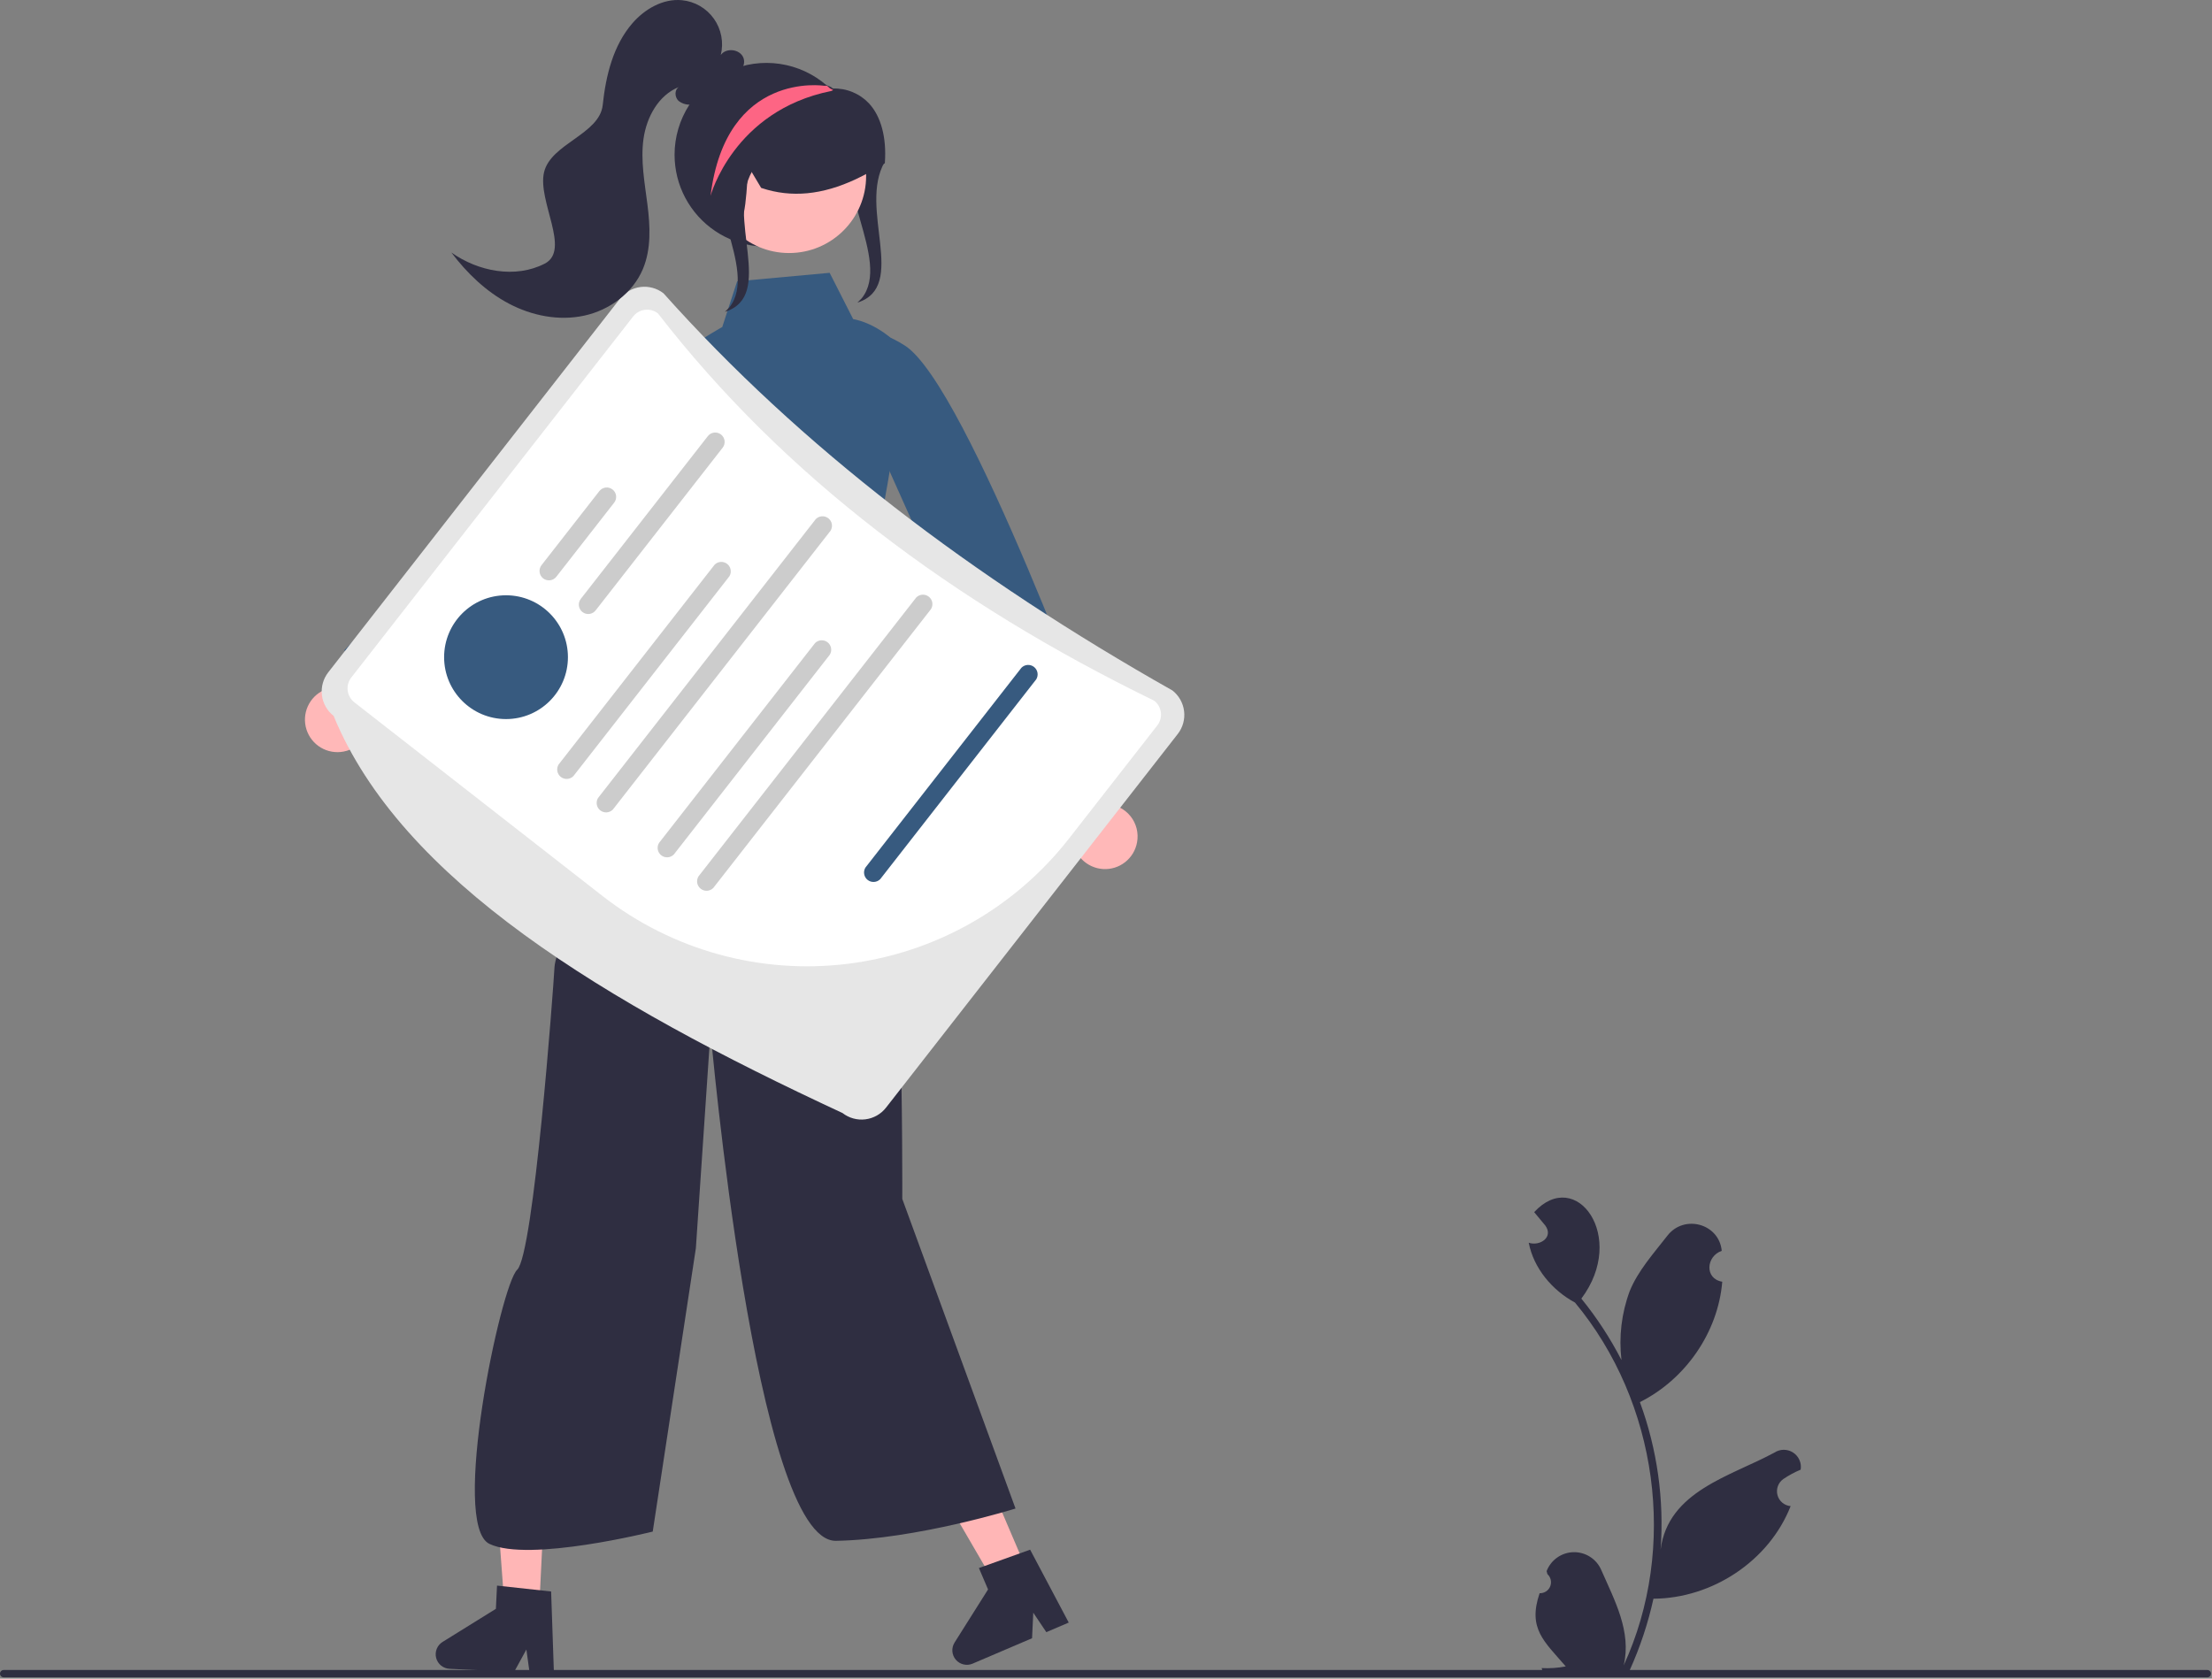 <svg width="718" height="545" viewBox="0 0 718 545" fill="none" xmlns="http://www.w3.org/2000/svg">
<rect x="0" y="0" width="718" height="545" fill="#808080" stroke="none"/>
<g clip-path="url(#clip0_2_2)">
<path d="M287.186 52.527C278.442 67.59 294.906 92.97 278.313 98.241L279.68 96.874C289.696 84.553 268.761 58.477 278.777 46.156C280.333 44.349 281.669 42.363 282.757 40.241" fill="#2F2E41"/>
<path d="M369.072 273.513C369.358 272.005 369.311 270.453 368.933 268.966C368.555 267.479 367.856 266.093 366.884 264.905C365.913 263.718 364.692 262.758 363.31 262.093C361.927 261.428 360.415 261.074 358.881 261.057L337.268 198.263L325.304 213.512L348.156 272.185C348.297 274.765 349.38 277.203 351.199 279.037C353.018 280.872 355.446 281.975 358.024 282.139C360.602 282.303 363.151 281.515 365.187 279.925C367.223 278.335 368.605 276.053 369.072 273.513Z" fill="#FFB8B8"/>
<path d="M274.066 121.905C274.066 121.905 273.393 99.175 293.72 112.196C314.046 125.217 358.302 247.195 358.302 247.195L336.278 259.111L286.282 147.487L274.066 121.905Z" fill="#375A7F"/>
<path d="M334.034 511.488L323.884 515.825L302.324 478.74L317.305 472.338L334.034 511.488Z" fill="#FFB6B6"/>
<path d="M346.905 526.784L339.627 529.895L335.391 523.578L335 531.872L315.695 540.121C314.769 540.517 313.742 540.606 312.762 540.376C311.782 540.146 310.902 539.609 310.249 538.843C309.596 538.078 309.205 537.123 309.133 536.12C309.061 535.116 309.312 534.115 309.848 533.264L320.715 516.029L317.746 509.082L334.376 503.12L346.905 526.784Z" fill="#2F2E41"/>
<path d="M174.924 524.067L163.9 523.528L160.731 480.749L177.003 481.544L174.924 524.067Z" fill="#FFB6B6"/>
<path d="M179.81 543.453L171.903 543.066L170.857 535.533L166.878 542.821L145.909 541.796C144.904 541.747 143.941 541.378 143.16 540.743C142.38 540.107 141.823 539.239 141.571 538.265C141.318 537.291 141.384 536.262 141.758 535.327C142.133 534.393 142.796 533.603 143.651 533.073L160.961 522.326L161.33 514.78L178.891 516.692L179.81 543.453Z" fill="#2F2E41"/>
<path d="M499.752 517.251C500.482 517.277 501.203 517.079 501.817 516.682C502.43 516.285 502.907 515.71 503.183 515.033C503.458 514.356 503.519 513.611 503.357 512.898C503.195 512.186 502.817 511.54 502.276 511.049C502.183 510.693 502.116 510.437 502.023 510.081C502.704 508.3 503.902 506.763 505.463 505.667C507.024 504.571 508.877 503.966 510.783 503.93C512.69 503.894 514.564 504.428 516.166 505.464C517.767 506.5 519.022 507.99 519.771 509.745C524.089 519.59 529.652 529.773 527.038 540.687C544.632 502.46 538.074 455.18 511.227 422.887C503.854 418.916 497.84 411.794 496.213 403.473C499.855 404.668 504.353 401.672 501.587 397.874C500.39 396.424 499.182 394.986 497.985 393.535C511.635 378.718 528.285 401.643 513.295 421.609C518.32 427.788 522.685 434.474 526.319 441.56C525.424 434.008 526.334 426.35 528.975 419.218C531.657 412.57 536.75 406.943 541.226 401.174C546.669 394.146 558.039 397.256 558.865 406.102C553.796 407.822 553.206 415.172 559.032 416.122C557.665 432.606 547.05 447.843 532.3 455.207C537.918 470.509 540.211 486.834 539.025 503.092C541.46 484.081 561.796 479.28 575.969 471.598C576.87 471.008 577.923 470.693 579 470.691C580.078 470.69 581.132 471.001 582.035 471.589C582.938 472.176 583.65 473.013 584.085 473.999C584.52 474.984 584.659 476.075 584.485 477.138C582.527 477.956 580.654 478.967 578.896 480.155C578.072 480.72 577.443 481.527 577.095 482.464C576.747 483.401 576.698 484.422 576.954 485.388C577.209 486.354 577.757 487.218 578.523 487.86C579.289 488.502 580.234 488.892 581.23 488.976C574.219 506.815 555.768 518.925 536.701 519.04C534.945 527.019 532.364 534.795 529 542.241L500.702 542.51C500.597 542.197 500.503 541.873 500.409 541.56C503.029 541.699 505.658 541.518 508.234 541.018C501.226 532.879 495.828 528.744 499.752 517.251Z" fill="#2F2E41"/>
<path d="M202.774 245.985C202.774 245.985 180.355 307.083 179.992 313.92C179.63 320.757 173.237 407.217 167.874 412.241C162.512 417.264 146.118 495.149 158.874 501.241C171.63 507.333 211.874 497.241 211.874 497.241L225.874 405.241L230.63 334.757C230.63 334.757 245.109 500.733 271.37 500.245C297.63 499.757 329.63 489.757 329.63 489.757L292.874 389.241C292.874 389.241 293.394 270.242 284.874 246.241C276.355 222.239 202.774 245.985 202.774 245.985Z" fill="#2F2E41"/>
<path d="M269.298 88.575L239.274 91.325L234.437 106.173C234.437 106.173 209.311 119.972 214.874 126.241C220.438 132.51 213.63 174.757 213.63 174.757L215.168 209.05C215.168 209.05 213.516 232.809 208.573 238.283C203.63 243.757 190.698 257.18 199.836 250.758C231.874 228.241 287.874 247.241 287.874 247.241L279.874 198.241C279.874 198.241 298.045 118.016 290.874 111.241C283.703 104.465 276.937 103.609 276.937 103.609L269.298 88.575Z" fill="#375A7F"/>
<path d="M111.534 244.003C113.042 243.722 114.471 243.114 115.719 242.221C116.967 241.328 118.004 240.173 118.757 238.836C119.51 237.499 119.961 236.013 120.078 234.484C120.195 232.954 119.974 231.417 119.433 229.981L170.073 187.019L151.518 181.418L105.167 224.036C102.815 225.105 100.938 227 99.89 229.361C98.842 231.723 98.697 234.386 99.482 236.847C100.267 239.309 101.927 241.396 104.148 242.715C106.37 244.034 108.998 244.492 111.534 244.003Z" fill="#FFB8B8"/>
<path d="M240.14 131.625C240.14 131.625 250.117 111.191 226.231 114.681C202.345 118.172 111.767 211.084 111.767 211.084L126.925 231.014L218.469 149.902L240.14 131.625Z" fill="#375A7F"/>
<path d="M201.242 96.964L106.54 218.29C104.902 220.395 104.165 223.065 104.491 225.713C104.818 228.36 106.18 230.771 108.281 232.416C130.273 285.815 196.068 325.413 273.467 361.354C275.572 362.994 278.242 363.732 280.89 363.405C283.539 363.079 285.949 361.715 287.593 359.613L382.296 238.287C383.936 236.182 384.674 233.512 384.347 230.864C384.021 228.215 382.657 225.805 380.555 224.161C315.603 187.485 259.777 144.992 215.369 95.223C213.263 93.584 210.594 92.848 207.946 93.174C205.298 93.5 202.887 94.863 201.242 96.964Z" fill="#E6E6E6"/>
<path d="M375.649 235.527L346.823 272.457C329.214 294.881 303.447 309.425 275.15 312.912C246.853 316.399 218.326 308.547 195.8 291.069L115.015 228.012C113.818 227.077 113.041 225.706 112.854 224.199C112.667 222.693 113.085 221.173 114.017 219.974L205.528 102.737C206.465 101.542 207.837 100.767 209.344 100.583C210.851 100.399 212.37 100.82 213.567 101.754C254.432 154.523 309.134 195.588 374.659 227.496C375.854 228.431 376.629 229.801 376.815 231.307C377 232.812 376.581 234.33 375.649 235.527Z" fill="white"/>
<path d="M199.353 163.196L180.58 187.247C180.081 187.884 179.351 188.297 178.548 188.396C177.745 188.494 176.936 188.27 176.299 187.773C175.661 187.275 175.247 186.545 175.148 185.742C175.049 184.94 175.272 184.13 175.769 183.492L194.543 159.441C194.789 159.125 195.095 158.86 195.444 158.663C195.793 158.465 196.177 158.338 196.575 158.289C196.973 158.239 197.377 158.269 197.763 158.376C198.149 158.483 198.511 158.665 198.827 158.911C199.143 159.158 199.407 159.465 199.605 159.813C199.802 160.162 199.929 160.547 199.978 160.945C200.027 161.343 199.997 161.746 199.889 162.133C199.782 162.519 199.6 162.88 199.353 163.196Z" fill="#CCCCCC"/>
<path d="M234.566 145.356L193.338 198.174C193.092 198.49 192.786 198.754 192.437 198.951C192.088 199.149 191.704 199.276 191.306 199.325C190.909 199.374 190.505 199.344 190.119 199.237C189.733 199.13 189.372 198.948 189.056 198.701C188.74 198.455 188.476 198.149 188.278 197.8C188.081 197.451 187.954 197.067 187.905 196.67C187.856 196.272 187.886 195.868 187.993 195.482C188.1 195.096 188.282 194.735 188.528 194.419L229.756 141.601C230.002 141.284 230.309 141.019 230.657 140.821C231.006 140.623 231.39 140.496 231.789 140.446C232.187 140.397 232.59 140.427 232.977 140.533C233.364 140.64 233.725 140.822 234.042 141.069C234.358 141.316 234.622 141.623 234.82 141.972C235.017 142.321 235.144 142.705 235.193 143.104C235.241 143.502 235.211 143.905 235.104 144.292C234.996 144.678 234.814 145.04 234.566 145.356Z" fill="#CCCCCC"/>
<path d="M164.251 233.456C175.35 233.456 184.347 224.458 184.347 213.36C184.347 202.261 175.35 193.264 164.251 193.264C153.152 193.264 144.155 202.261 144.155 213.36C144.155 224.458 153.152 233.456 164.251 233.456Z" fill="#375A7F"/>
<path d="M236.755 187.1L186.119 251.971C185.591 252.509 184.883 252.834 184.13 252.884C183.378 252.933 182.633 252.704 182.039 252.24C181.444 251.776 181.041 251.109 180.906 250.367C180.772 249.625 180.915 248.86 181.309 248.216L231.945 183.345C232.473 182.807 233.181 182.482 233.934 182.432C234.686 182.383 235.431 182.612 236.025 183.076C236.62 183.54 237.023 184.207 237.158 184.949C237.292 185.691 237.149 186.456 236.755 187.1Z" fill="#CCCCCC"/>
<path d="M269.604 172.288L198.928 262.833C198.4 263.371 197.692 263.696 196.939 263.745C196.187 263.795 195.442 263.566 194.848 263.102C194.253 262.638 193.85 261.971 193.716 261.229C193.581 260.487 193.724 259.721 194.118 259.078L264.794 168.534C265.322 167.996 266.03 167.671 266.783 167.621C267.535 167.571 268.28 167.801 268.874 168.265C269.469 168.729 269.872 169.395 270.006 170.137C270.141 170.879 269.998 171.645 269.604 172.288Z" fill="#CCCCCC"/>
<path d="M269.359 212.549L218.722 277.42C218.194 277.958 217.486 278.283 216.733 278.332C215.981 278.382 215.236 278.153 214.642 277.689C214.047 277.225 213.644 276.558 213.51 275.816C213.375 275.074 213.519 274.308 213.912 273.665L264.548 208.794C265.077 208.256 265.785 207.931 266.537 207.881C267.29 207.832 268.034 208.061 268.629 208.525C269.223 208.989 269.626 209.655 269.761 210.398C269.895 211.14 269.752 211.905 269.359 212.549Z" fill="#CCCCCC"/>
<path d="M336.358 220.549L285.722 285.42C285.194 285.958 284.486 286.283 283.733 286.332C282.981 286.382 282.236 286.153 281.642 285.689C281.047 285.225 280.644 284.558 280.51 283.816C280.375 283.074 280.518 282.308 280.912 281.665L331.548 216.794C332.077 216.256 332.785 215.931 333.537 215.881C334.29 215.832 335.034 216.061 335.629 216.525C336.223 216.989 336.626 217.655 336.761 218.398C336.895 219.14 336.752 219.905 336.358 220.549Z" fill="#375A7F"/>
<path d="M302.207 197.737L231.532 288.282C231.003 288.82 230.295 289.145 229.543 289.194C228.79 289.244 228.046 289.015 227.451 288.551C226.857 288.087 226.454 287.42 226.319 286.678C226.185 285.936 226.328 285.17 226.721 284.527L297.397 193.983C297.926 193.445 298.633 193.12 299.386 193.07C300.139 193.02 300.883 193.249 301.478 193.714C302.072 194.178 302.475 194.844 302.61 195.586C302.744 196.328 302.601 197.094 302.207 197.737Z" fill="#CCCCCC"/>
<path d="M218.961 50.244C218.96 55.125 220.156 59.933 222.446 64.244C224.736 68.555 228.049 72.239 232.095 74.97C236.14 77.702 240.795 79.399 245.649 79.912C250.504 80.425 255.41 79.739 259.938 77.913C264.465 76.088 268.475 73.178 271.616 69.441C274.756 65.704 276.932 61.253 277.95 56.479C278.969 51.705 278.8 46.753 277.459 42.06C276.118 37.366 273.644 33.073 270.257 29.558L270.114 29.415C269.875 29.165 269.636 28.914 269.386 28.676C269.384 28.676 269.383 28.675 269.381 28.675C269.38 28.674 269.378 28.673 269.377 28.672C269.376 28.671 269.375 28.67 269.375 28.668C269.374 28.667 269.374 28.665 269.374 28.664C269.064 28.377 268.754 28.091 268.431 27.817C264.122 24.039 258.815 21.583 253.146 20.743C247.477 19.903 241.686 20.715 236.466 23.081C231.246 25.447 226.819 29.268 223.715 34.085C220.61 38.903 218.96 44.513 218.961 50.244Z" fill="#2F2E41"/>
<path d="M256.132 82.151C269.943 82.151 281.139 70.955 281.139 57.144C281.139 43.332 269.943 32.136 256.132 32.136C242.32 32.136 231.124 43.332 231.124 57.144C231.124 70.955 242.32 82.151 256.132 82.151Z" fill="#FFB8B8"/>
<path d="M229.472 63.808C227.028 52.793 230.561 40.451 238.264 33.097C242.138 29.472 246.957 27.013 252.166 26.003C257.375 24.993 262.764 25.474 267.712 27.389C268.341 27.643 268.97 27.921 269.587 28.211L269.874 28.346V28.388C269.93 28.427 269.986 28.468 270.041 28.509C270.158 28.618 270.3 28.696 270.454 28.736C272.626 28.68 274.785 29.082 276.79 29.918C278.795 30.754 280.6 32.004 282.088 33.586C285.964 37.792 287.789 44.588 287.23 52.723L287.212 52.978L286.995 53.113C284.061 54.972 281.016 56.651 277.877 58.14C266.899 63.302 256.876 64.259 247.244 61.061L247.067 61.002L243.024 54.226C242.194 58.9 242.637 74.401 237.874 75.241L229.576 64.275L229.472 63.808Z" fill="#2F2E41"/>
<path d="M176.829 85.582C185.339 81.19 174.394 65.248 176.594 55.927C178.793 46.606 194.631 43.608 195.639 34.085C196.648 24.561 199.022 14.739 205.306 7.512C209.322 2.895 215.239 -0.514 221.331 0.064C223.392 0.26 225.387 0.897 227.18 1.934C228.973 2.97 230.521 4.38 231.719 6.069C232.918 7.757 233.738 9.684 234.125 11.718C234.511 13.752 234.455 15.846 233.959 17.856C235.694 15.398 240.183 15.931 241.294 18.727C242.282 21.212 240.1 24.222 237.531 24.442C234.171 28.592 230.323 32.996 225.058 33.834C224.219 34.026 223.348 34.026 222.509 33.832C221.671 33.639 220.887 33.257 220.217 32.716C218.979 31.527 218.882 29.149 220.352 28.26C213.736 30.888 209.857 38.042 208.875 45.093C207.893 52.144 209.251 59.278 210.146 66.34C211.041 73.403 211.427 80.832 208.658 87.391C205.386 95.14 197.853 100.693 189.633 102.475C181.412 104.256 172.657 102.515 165.216 98.593C157.775 94.671 151.57 88.684 146.501 81.971C155.232 88.171 167.313 90.494 176.829 85.582Z" fill="#2F2E41"/>
<path d="M244.186 55.527C235.442 70.59 251.906 95.97 235.313 101.241L236.68 99.874C246.696 87.553 225.761 61.477 235.777 49.156C237.333 47.349 238.669 45.363 239.757 43.241" fill="#2F2E41"/>
<path d="M230.64 63.58C230.64 63.58 238.048 35.929 269.803 29.546C269.839 29.535 269.958 29.487 270.114 29.415C270.209 29.356 270.328 29.296 270.448 29.236C270.09 29.034 269.744 28.855 269.386 28.676L269.381 28.675L269.377 28.672L269.375 28.668L269.374 28.664C269.064 28.377 268.754 28.091 268.431 27.817L267.525 27.853C267.525 27.853 235.662 22.807 230.64 63.58Z" fill="#FD6584"/>
<path d="M2.05553e-05 543.373C-0 543.529 0.03 543.684 0.09 543.829C0.149 543.973 0.237 544.105 0.348 544.215C0.458 544.326 0.59 544.414 0.734 544.473C0.879 544.533 1.034 544.563 1.19 544.563H716.48C716.796 544.563 717.098 544.437 717.322 544.214C717.545 543.991 717.67 543.688 717.67 543.373C717.67 543.057 717.545 542.754 717.322 542.531C717.098 542.308 716.796 542.183 716.48 542.183H1.19C1.034 542.182 0.879 542.213 0.734 542.272C0.59 542.332 0.458 542.42 0.348 542.53C0.237 542.641 0.149 542.772 0.09 542.917C0.03 543.061 -0 543.216 2.05553e-05 543.373Z" fill="#2F2E41"/>
</g>
<defs>
<clipPath id="clip0_2_2">
<rect width="717.67" height="544.563" fill="white"/>
</clipPath>
</defs>
</svg>

